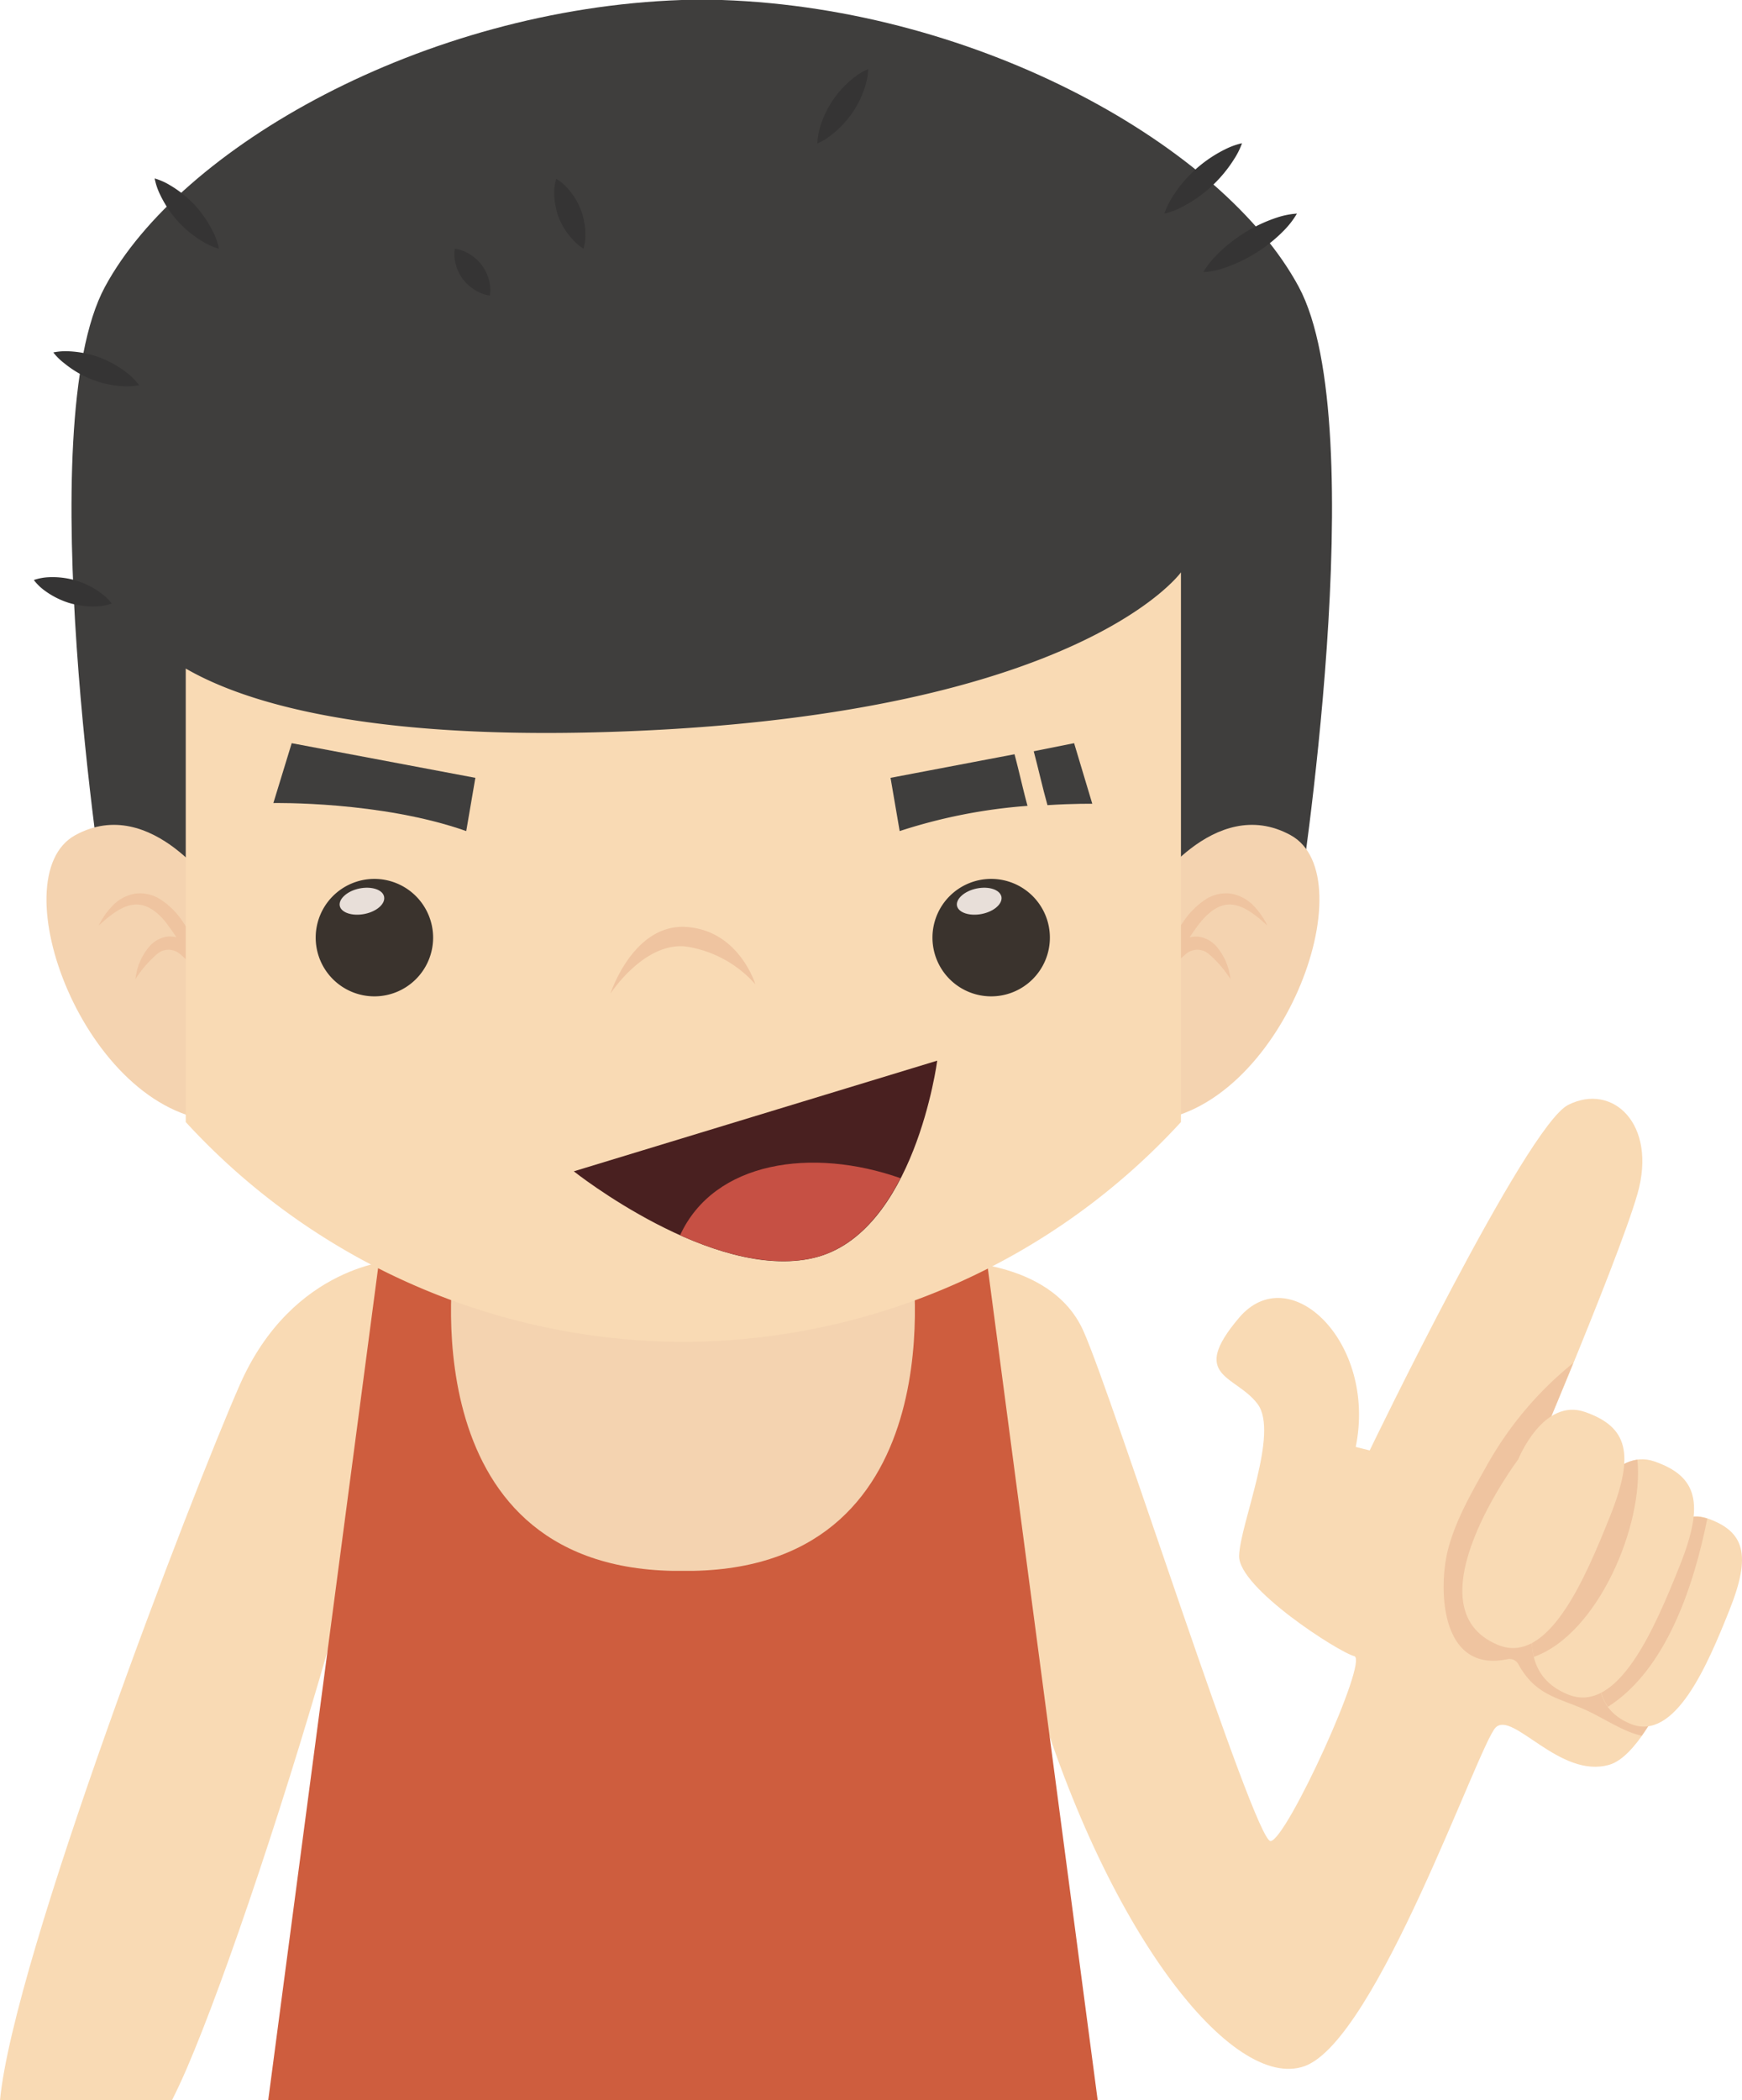 <svg xmlns="http://www.w3.org/2000/svg" viewBox="0 0 215.7 260"><defs><style>.cls-1{fill:#f9dab4;}.cls-2{fill:#efc4a0;}.cls-3{fill:#ce5d3e;}.cls-4{fill:#f4d3b0;}.cls-5{fill:#3f3e3d;}.cls-6{fill:#353434;}.cls-7{fill:#3a332d;}.cls-8{fill:#e8dfd9;}.cls-9{fill:#492020;}.cls-10{fill:#c65044;}</style></defs><title>资源 326</title><g id="图层_2" data-name="图层 2"><g id="Layer_1" data-name="Layer 1"><path class="cls-1" d="M116.76,156.14s13.28-.55,17.38,8.6c3.67,8.16,21.21,63.31,23.19,63.17s12.2-22.46,10.35-22.9-14.37-8.44-14.25-12.42,5-15.2,2.28-18.8-8.54-3.3-2.28-10.67,17.09,3.07,14.44,16l1.73.43s19.35-40.13,24.57-42.77c5.52-2.79,11.05,2.38,8.59,11s-15.35,38.69-15.35,38.69l24.8,8.37s-6.76,21.77-12.9,23.61-12-6.73-14.12-4.59-14.74,38.7-23.65,41.91-24.8-16.64-34-48.53C119,177.57,116.76,156.14,116.76,156.14Z"/><path class="cls-2" d="M187.41,186.41s3.63-8.46,7.4-17.69a43.56,43.56,0,0,0-10.69,12.67c-1.86,3.29-3.89,6.79-4.83,10.46-1.2,4.72-1,15.28,7.33,13.55A1.25,1.25,0,0,1,188,206c2.34,4.26,5.46,4.17,9.22,6.1,2.36,1.22,4.12,2.34,6.06,2.77,4.76-6.67,8.92-20.06,8.92-20.06Z"/><path class="cls-1" d="M204.1,193.11s2.71-6.78,7.32-5.15,5.46,4.51,2.73,11.34-6.73,16.32-12.22,14.11C191.9,209.38,204.1,193.11,204.1,193.11Z"/><path class="cls-2" d="M211.4,188c-4.59-1.61-7.3,5.15-7.3,5.15s-9.19,12.26-5,18.14C206.38,206.66,209.76,196.18,211.4,188Z"/><path class="cls-1" d="M196.62,186.77s3.07-7.68,8.29-5.84,6.19,5.11,3.1,12.84-7.63,18.49-13.84,16C182.8,205.19,196.62,186.77,196.62,186.77Z"/><path class="cls-2" d="M202.75,180.7c-3.89.51-6.13,6.07-6.13,6.07s-8.43,11.24-6.7,18.34C197.86,202.29,203.56,188.78,202.75,180.7Z"/><path class="cls-1" d="M188,180.64s3.07-7.68,8.29-5.84,6.18,5.12,3.09,12.85-7.63,18.49-13.84,16C174.21,199.06,188,180.64,188,180.64Z"/><path class="cls-1" d="M29.7,171.41C23.81,184.78,1.67,242.34,0,260H21.29c.61-1.21,1.22-2.52,1.84-3.95C32.7,233.85,54.87,161.6,49,156,49,156,36.29,156.46,29.7,171.41Z"/><polygon class="cls-3" points="47 155.59 33.21 260 135.92 260 122.13 155.59 85.39 155.59 83.75 155.59 47 155.59"/><path class="cls-4" d="M112.87,155.59H56.26s-5.95,38.25,27.07,38.87H85.8C118.82,193.84,112.87,155.59,112.87,155.59Z"/><path class="cls-5" d="M160.81,35.5C151.52,18.24,121.41,1.11,89.4,0c-.78,0-4.17,0-5,0C52.44,1.11,22.33,18.24,13,35.5s0,76.39,0,76.39l71.18,1.9v.14l2.71-.07,2.72.07v-.14l71.17-1.9S170.11,52.76,160.81,35.5Z"/><path class="cls-6" d="M13.84,74.72a6.55,6.55,0,0,1-1.75.34,10.58,10.58,0,0,1-3.5-.41,10.29,10.29,0,0,1-3.14-1.6A6.34,6.34,0,0,1,4.19,71.8a6.55,6.55,0,0,1,1.75-.34,10.24,10.24,0,0,1,3.49.41,10.39,10.39,0,0,1,3.14,1.6A6.24,6.24,0,0,1,13.84,74.72Z"/><path class="cls-6" d="M17.22,47.68a7.54,7.54,0,0,1-1.95.14A12.6,12.6,0,0,1,8,45,7.52,7.52,0,0,1,6.6,43.63a7.59,7.59,0,0,1,2-.14,12.83,12.83,0,0,1,3.87.81,13.15,13.15,0,0,1,3.43,2A7.52,7.52,0,0,1,17.22,47.68Z"/><path class="cls-6" d="M27.11,30.79a7.65,7.65,0,0,1-1.86-.8,13.57,13.57,0,0,1-3.19-2.56A13.8,13.8,0,0,1,19.78,24a8,8,0,0,1-.63-1.91A7.84,7.84,0,0,1,21,22.9a13.69,13.69,0,0,1,3.19,2.57,14.09,14.09,0,0,1,2.28,3.41A8,8,0,0,1,27.11,30.79Z"/><path class="cls-6" d="M101.21,17.76a7.68,7.68,0,0,1,.3-1.9,12.24,12.24,0,0,1,1.65-3.5,12,12,0,0,1,2.66-2.81,7.62,7.62,0,0,1,1.67-1,7.36,7.36,0,0,1-.29,1.9,12.24,12.24,0,0,1-1.65,3.5,12.41,12.41,0,0,1-2.67,2.8A7.21,7.21,0,0,1,101.21,17.76Z"/><path class="cls-6" d="M72.25,30.79A5.74,5.74,0,0,1,71,29.74,8.81,8.81,0,0,1,69.21,27a9,9,0,0,1-.59-3.21,5.88,5.88,0,0,1,.25-1.65,5.51,5.51,0,0,1,1.3,1.05,8.58,8.58,0,0,1,1.74,2.76,8.83,8.83,0,0,1,.58,3.22A5.77,5.77,0,0,1,72.25,30.79Z"/><path class="cls-6" d="M60.66,36.59a4.47,4.47,0,0,1-1.34-.41,5.56,5.56,0,0,1-2-1.62,5.44,5.44,0,0,1-1-2.36,4.34,4.34,0,0,1,0-1.41,4.39,4.39,0,0,1,1.34.41,5.32,5.32,0,0,1,3,4A4.5,4.5,0,0,1,60.66,36.59Z"/><path class="cls-6" d="M144.18,26.45a8.82,8.82,0,0,1,.95-2A16.47,16.47,0,0,1,148,21a16.19,16.19,0,0,1,3.73-2.53,9,9,0,0,1,2.06-.74,9.33,9.33,0,0,1-1,2,16.58,16.58,0,0,1-6.64,6A9.21,9.21,0,0,1,144.18,26.45Z"/><path class="cls-6" d="M149,33.69a10.22,10.22,0,0,1,1.37-1.83,18.88,18.88,0,0,1,3.66-3,18.62,18.62,0,0,1,4.31-2,10.15,10.15,0,0,1,2.25-.42,10.47,10.47,0,0,1-1.37,1.84,18.28,18.28,0,0,1-3.66,3,18.56,18.56,0,0,1-4.31,2A9.87,9.87,0,0,1,149,33.69Z"/><path class="cls-4" d="M26.9,110.57s-8.07-12.38-17.57-7.19,1.15,34.26,17.57,35.41Z"/><path class="cls-4" d="M142.24,110.57s8.06-12.38,17.56-7.19-1.15,34.26-17.56,35.41Z"/><path class="cls-2" d="M142.81,124.44a23.53,23.53,0,0,1,1.34-5.67,19.54,19.54,0,0,1,2.79-5.25,9.72,9.72,0,0,1,2.28-2.14,4.67,4.67,0,0,1,3.23-.75,5.09,5.09,0,0,1,2.79,1.51,9.28,9.28,0,0,1,1.68,2.43c-1.41-1.29-3-2.57-4.6-2.6s-2.94,1.2-4,2.61a32,32,0,0,0-2.91,4.73Z"/><path class="cls-2" d="M152.35,121.19a13.91,13.91,0,0,0-2.65-3.07,2.15,2.15,0,0,0-2.88,0,13.57,13.57,0,0,0-2.59,2.89c-.8,1.11-1.56,2.29-2.45,3.44a14.63,14.63,0,0,1,1.29-4.12,9.6,9.6,0,0,1,2.74-3.61,3.86,3.86,0,0,1,2.51-.78,3.65,3.65,0,0,1,2.29,1.2A7.37,7.37,0,0,1,152.35,121.19Z"/><path class="cls-2" d="M26.32,124.44A23.53,23.53,0,0,0,25,118.77a19.79,19.79,0,0,0-2.78-5.25,9.58,9.58,0,0,0-2.29-2.14,4.67,4.67,0,0,0-3.23-.75,5.07,5.07,0,0,0-2.78,1.51,9.08,9.08,0,0,0-1.69,2.43c1.41-1.29,3-2.57,4.6-2.6s3,1.2,4,2.61a32,32,0,0,1,2.91,4.73Z"/><path class="cls-2" d="M16.78,121.19a14.18,14.18,0,0,1,2.65-3.07,2.15,2.15,0,0,1,2.88,0A13.31,13.31,0,0,1,24.9,121c.8,1.11,1.57,2.29,2.45,3.44a15,15,0,0,0-1.29-4.12,9.6,9.6,0,0,0-2.74-3.61,3.84,3.84,0,0,0-2.51-.78,3.6,3.6,0,0,0-2.28,1.2A7.31,7.31,0,0,0,16.78,121.19Z"/><path class="cls-1" d="M78.11,90.51C46,91.83,30.43,87.06,23,82.76V138.9a83.94,83.94,0,0,0,60.89,27.21l.73,0,.72,0a83.94,83.94,0,0,0,60.89-27.21V70.85S133.84,88.21,78.11,90.51Z"/><path class="cls-5" d="M33.85,99.41s13.31-.26,23.88,3.47l1.13-6.59L36.12,92Z"/><path class="cls-5" d="M133,92l-5,1c.59,2.22,1.08,4.46,1.7,6.67,3.32-.21,5.55-.17,5.55-.17Z"/><path class="cls-5" d="M125.62,93.37l-15.35,2.92,1.13,6.59a66.74,66.74,0,0,1,15.83-3.12C126.65,97.64,126.19,95.49,125.62,93.37Z"/><path class="cls-7" d="M53.63,116.07a7.27,7.27,0,1,1-7.27-7.27A7.28,7.28,0,0,1,53.63,116.07Z"/><path class="cls-8" d="M47.56,111c.18.88-.91,1.84-2.42,2.14s-2.9-.16-3.07-1,.91-1.84,2.42-2.15S47.39,110.13,47.56,111Z"/><path class="cls-7" d="M130,116.07a7.27,7.27,0,1,1-7.27-7.27A7.27,7.27,0,0,1,130,116.07Z"/><path class="cls-8" d="M124,111c.17.88-.92,1.84-2.43,2.14s-2.89-.16-3.07-1,.91-1.84,2.43-2.15S123.8,110.13,124,111Z"/><path class="cls-2" d="M93.53,121.85s-2-6.68-8.57-7.1S75.59,123,75.59,123s4.15-6.41,9.35-5.83A14.31,14.31,0,0,1,93.53,121.85Z"/><path class="cls-9" d="M71.05,145l45-13.7s-2.8,21.48-15.3,24.42S71.05,145,71.05,145Z"/><path class="cls-10" d="M84.21,152.91c5.26,2.36,11.28,4,16.51,2.81,5-1.18,8.44-5.32,10.78-9.87C100.58,142,88.44,143.72,84.21,152.91Z"/></g></g></svg>